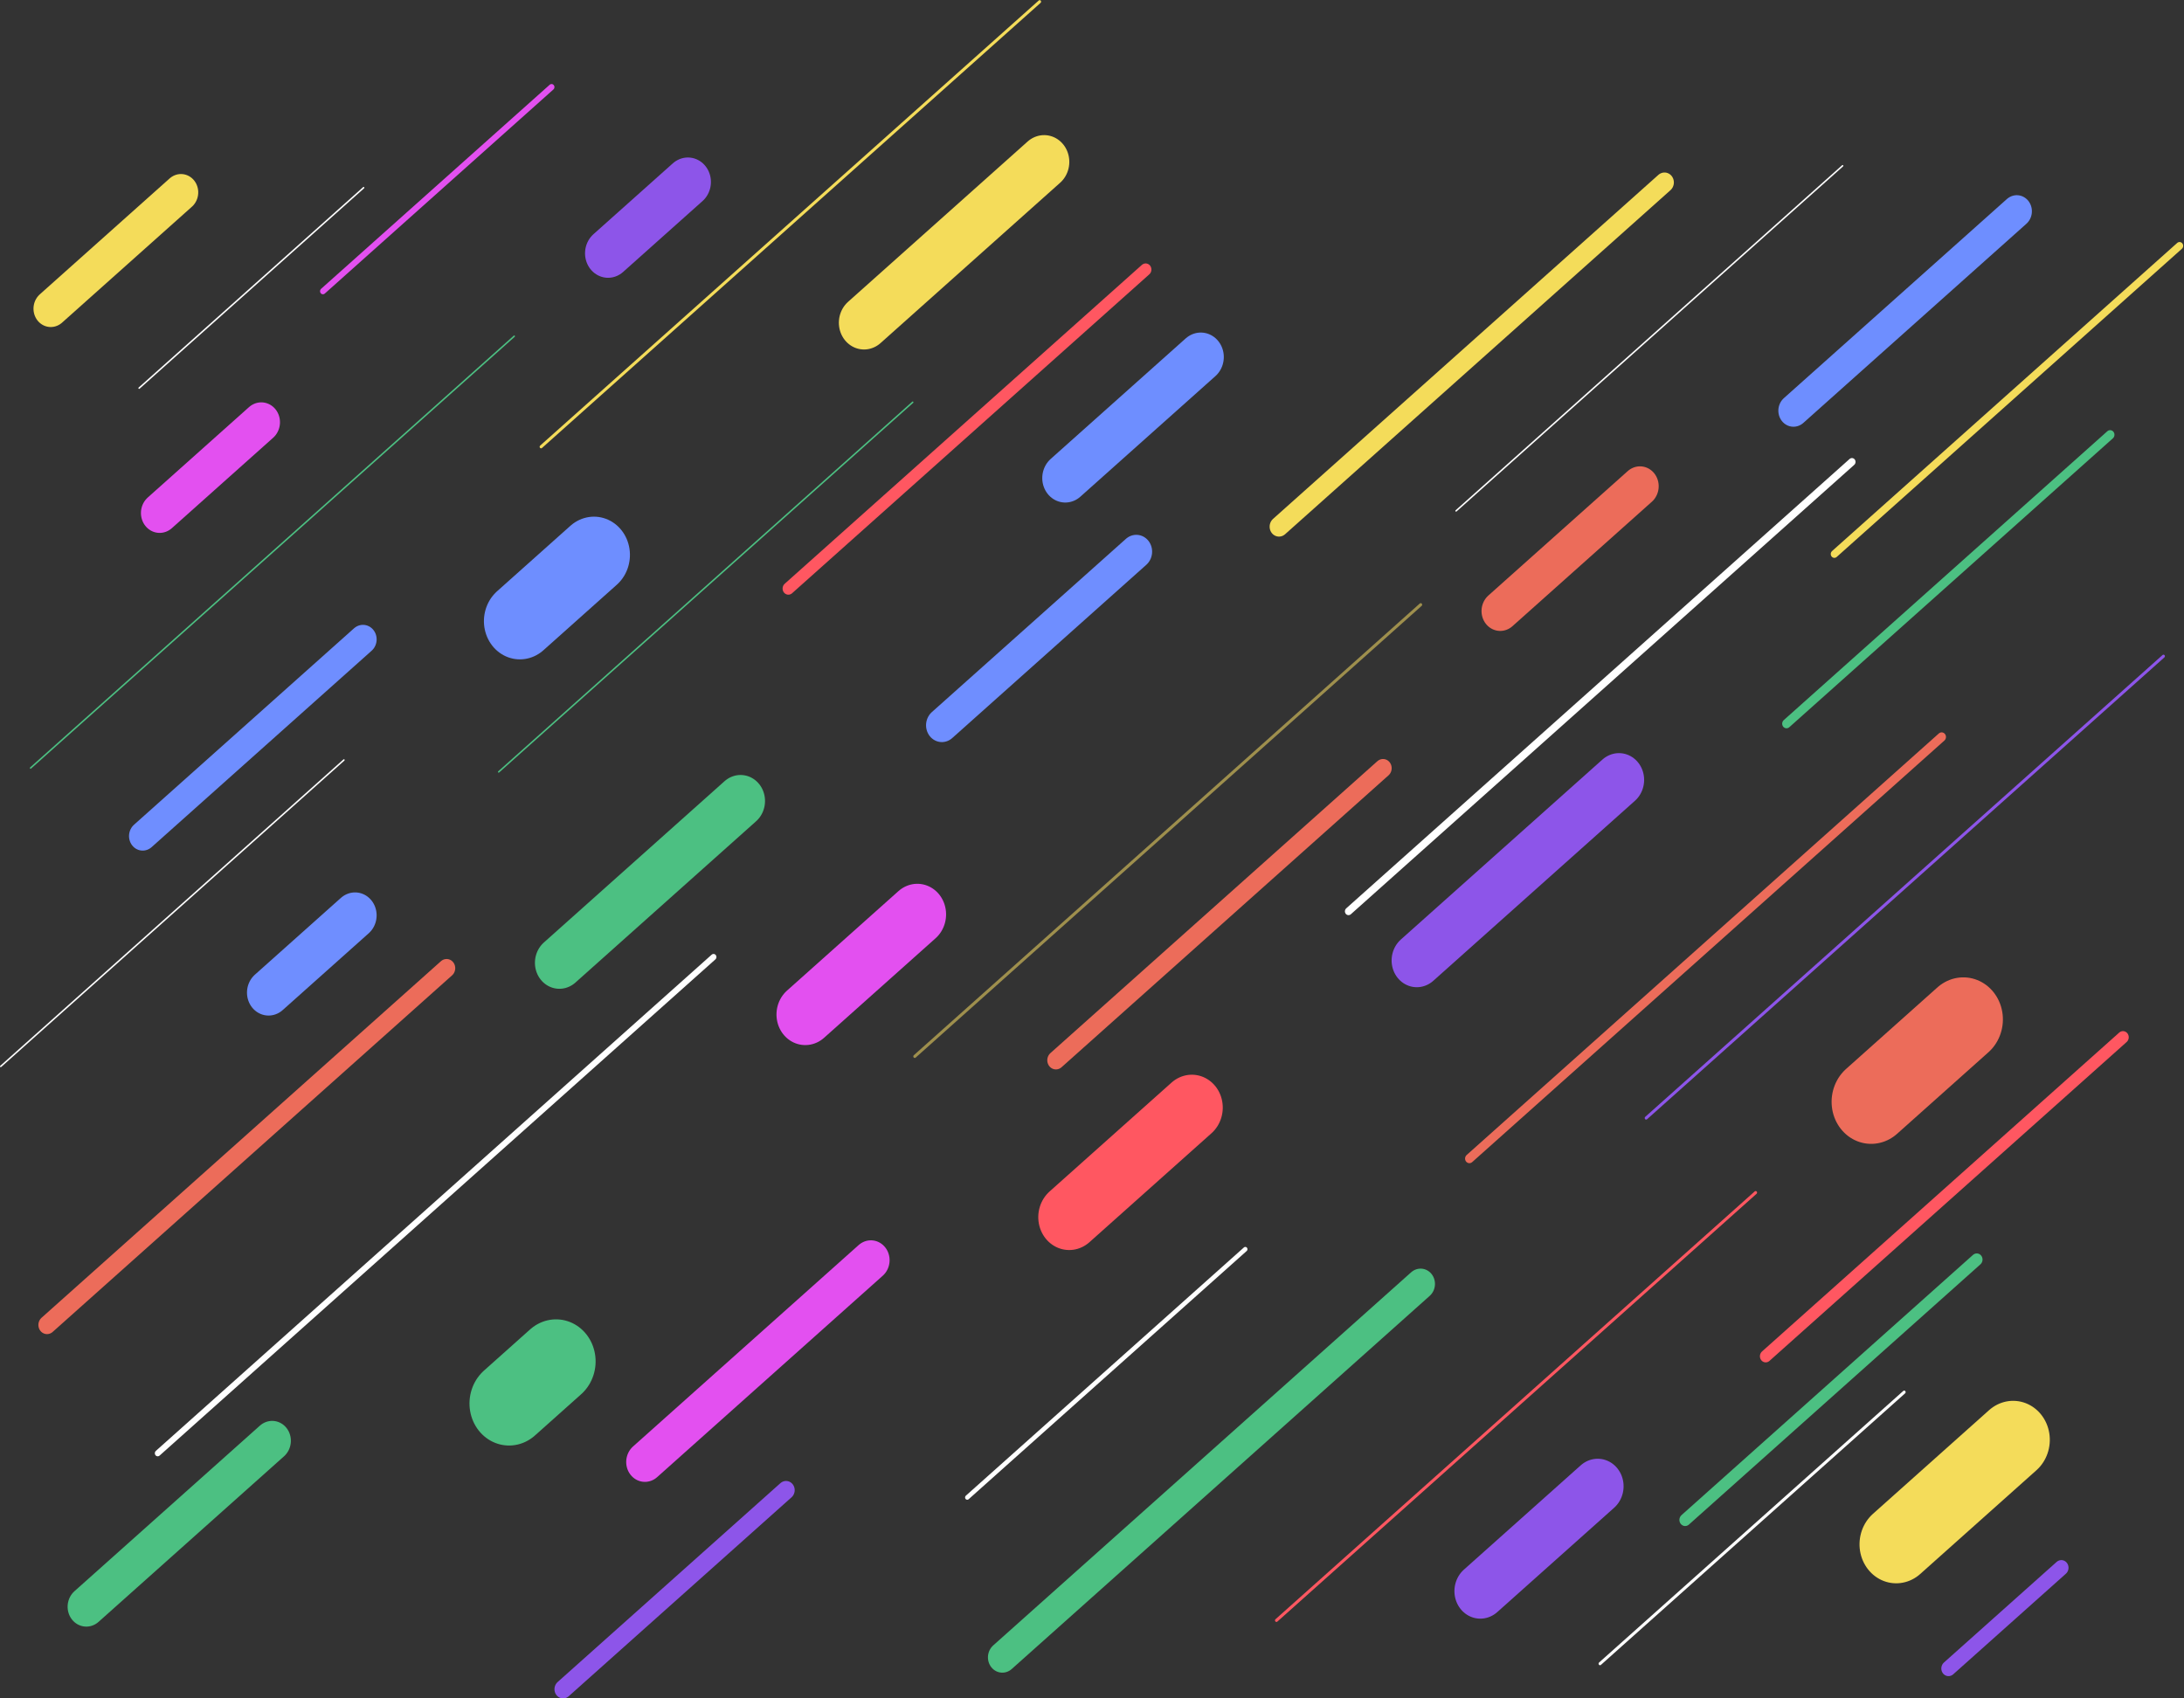 <svg width="306" height="238" viewBox="0 0 306 238" fill="none" xmlns="http://www.w3.org/2000/svg">
<rect x="0" y="0" width="306" height="238" fill="#333333" stroke="none"/>
<line x1="3.567" y1="-3.567" x2="37.454" y2="-3.567" transform="matrix(0.747 -0.667 0.62 0.787 77.958 140.069)" stroke="#4CC082" stroke-width="7.134" stroke-linecap="round"/>
<line x1="2.098" y1="-2.098" x2="80.493" y2="-2.098" transform="matrix(0.747 -0.667 0.62 0.787 140.19 235.28)" stroke="#4CC082" stroke-width="4.196" stroke-linecap="round"/>
<line x1="2.308" y1="-2.308" x2="38.713" y2="-2.308" transform="matrix(0.747 -0.667 0.62 0.787 131.695 104.965)" stroke="#6F8EFF" stroke-width="4.616" stroke-linecap="round"/>
<line x1="3.147" y1="-3.147" x2="19.284" y2="-3.147" transform="matrix(0.747 -0.667 0.62 0.787 37.26 143.641)" stroke="#6F8EFF" stroke-width="6.294" stroke-linecap="round"/>
<line x1="1.993" y1="-1.993" x2="43.258" y2="-1.993" transform="matrix(0.747 -0.667 0.62 0.787 19.758 120.039)" stroke="#6F8EFF" stroke-width="3.986" stroke-linecap="round"/>
<line x1="1.049" y1="-1.049" x2="22.181" y2="-1.049" transform="matrix(0.747 -0.667 0.62 0.787 272.883 235.324)" stroke="#8D55E9" stroke-width="2.098" stroke-linecap="round"/>
<line x1="3.357" y1="-3.357" x2="18.244" y2="-3.357" transform="matrix(0.747 -0.667 0.62 0.787 84.802 40.344)" stroke="#8D55E9" stroke-width="6.714" stroke-linecap="round"/>
<line x1="1.259" y1="-1.259" x2="62.583" y2="-1.259" transform="matrix(0.747 -0.667 0.62 0.787 147.796 150.393)" stroke="#EC6C5A" stroke-width="2.518" stroke-linecap="round"/>
<line x1="1.259" y1="-1.259" x2="76.173" y2="-1.259" transform="matrix(0.747 -0.667 0.62 0.787 6.44 187.485)" stroke="#EC6C5A" stroke-width="2.518" stroke-linecap="round"/>
<line x1="1.259" y1="-1.259" x2="43.045" y2="-1.259" transform="matrix(0.747 -0.667 0.62 0.787 78.748 238.532)" stroke="#8D55E9" stroke-width="2.518" stroke-linecap="round"/>
<line x1="2.728" y1="-2.728" x2="21.719" y2="-2.728" transform="matrix(0.747 -0.667 0.62 0.787 22.048 75.829)" stroke="#E350F0" stroke-width="5.455" stroke-linecap="round"/>
<line x1="2.728" y1="-2.728" x2="28.87" y2="-2.728" transform="matrix(0.747 -0.667 0.62 0.787 209.877 89.566)" stroke="#EC6C5A" stroke-width="5.455" stroke-linecap="round"/>
<line x1="2.728" y1="-2.728" x2="37.515" y2="-2.728" transform="matrix(0.747 -0.667 0.62 0.787 11.774 229.095)" stroke="#4CC082" stroke-width="5.455" stroke-linecap="round"/>
<line x1="0.21" y1="-0.21" x2="90.084" y2="-0.21" transform="matrix(0.747 -0.667 0.62 0.787 178.818 227.374)" stroke="#FF5761" stroke-width="0.42" stroke-linecap="round"/>
<line x1="0.105" y1="-0.105" x2="90.818" y2="-0.105" transform="matrix(0.747 -0.667 0.62 0.787 4.272 107.775)" stroke="#4CC082" stroke-width="0.21" stroke-linecap="round"/>
<line x1="0.105" y1="-0.105" x2="77.761" y2="-0.105" transform="matrix(0.747 -0.667 0.62 0.787 69.858 108.319)" stroke="#4CC082" stroke-width="0.21" stroke-linecap="round"/>
<line x1="0.105" y1="-0.105" x2="64.476" y2="-0.105" transform="matrix(0.747 -0.667 0.62 0.787 0.089 149.589)" stroke="white" stroke-width="0.21" stroke-linecap="round"/>
<line x1="0.105" y1="-0.105" x2="42.212" y2="-0.105" transform="matrix(0.747 -0.667 0.62 0.787 19.479 54.541)" stroke="white" stroke-width="0.21" stroke-linecap="round"/>
<line x1="0.525" y1="-0.525" x2="65.26" y2="-0.525" transform="matrix(0.747 -0.667 0.62 0.787 256.949 78.397)" stroke="#F4DC5A" stroke-width="1.049" stroke-linecap="round"/>
<line x1="4.196" y1="-4.196" x2="25.101" y2="-4.196" transform="matrix(0.747 -0.667 0.62 0.787 112.334 148.222)" stroke="#E350F0" stroke-width="8.393" stroke-linecap="round"/>
<line x1="2.728" y1="-2.728" x2="45.043" y2="-2.728" transform="matrix(0.747 -0.667 0.62 0.787 90.038 208.813)" stroke="#E350F0" stroke-width="5.455" stroke-linecap="round"/>
<line x1="0.629" y1="-0.629" x2="89.193" y2="-0.629" transform="matrix(0.747 -0.667 0.62 0.787 205.802 163.265)" stroke="#EC6C5A" stroke-width="1.259" stroke-linecap="round"/>
<line x1="5.35" y1="-5.35" x2="27.138" y2="-5.35" transform="matrix(0.747 -0.667 0.62 0.787 265.05 224.132)" stroke="#F4DC5A" stroke-width="10.7" stroke-linecap="round"/>
<line x1="5.77" y1="-5.77" x2="22.904" y2="-5.77" transform="matrix(0.747 -0.667 0.62 0.787 261.493 162.73)" stroke="#EC6C5A" stroke-width="11.54" stroke-linecap="round"/>
<line x1="5.77" y1="-5.77" x2="14.43" y2="-5.77" transform="matrix(0.747 -0.667 0.62 0.787 70.648 205.002)" stroke="#4CC082" stroke-width="11.54" stroke-linecap="round"/>
<line x1="3.672" y1="-3.672" x2="37.353" y2="-3.672" transform="matrix(0.747 -0.667 0.62 0.787 120.631 50.526)" stroke="#F4DC5A" stroke-width="7.343" stroke-linecap="round"/>
<line x1="4.511" y1="-4.511" x2="27.391" y2="-4.511" transform="matrix(0.747 -0.667 0.62 0.787 149.278 177.076)" stroke="#FF5761" stroke-width="9.022" stroke-linecap="round"/>
<line x1="5.245" y1="-5.245" x2="18.999" y2="-5.245" transform="matrix(0.747 -0.667 0.62 0.787 72.228 94.613)" stroke="#6E8EFF" stroke-width="10.491" stroke-linecap="round"/>
<line x1="3.357" y1="-3.357" x2="28.684" y2="-3.357" transform="matrix(0.747 -0.667 0.62 0.787 148.863 71.839)" stroke="#6E8EFF" stroke-width="6.714" stroke-linecap="round"/>
<line x1="3.777" y1="-3.777" x2="25.69" y2="-3.777" transform="matrix(0.747 -0.667 0.62 0.787 206.966 228.422)" stroke="#8D55E9" stroke-width="7.553" stroke-linecap="round"/>
<line x1="3.672" y1="-3.672" x2="41.494" y2="-3.672" transform="matrix(0.747 -0.667 0.62 0.787 198.076 139.892)" stroke="#8D55E9" stroke-width="7.343" stroke-linecap="round"/>
<line x1="2.203" y1="-2.203" x2="44.033" y2="-2.203" transform="matrix(0.747 -0.667 0.62 0.787 251.023 60.73)" stroke="#6E8EFF" stroke-width="4.406" stroke-linecap="round"/>
<line x1="0.21" y1="-0.21" x2="93.721" y2="-0.21" transform="matrix(0.747 -0.667 0.62 0.787 75.785 62.914)" stroke="#F4DC5A" stroke-width="0.42" stroke-linecap="round"/>
<line x1="0.21" y1="-0.21" x2="97.236" y2="-0.21" transform="matrix(0.747 -0.667 0.62 0.787 230.616 156.979)" stroke="#8D55E9" stroke-width="0.42" stroke-linecap="round"/>
<line x1="0.42" y1="-0.42" x2="43.293" y2="-0.42" transform="matrix(0.747 -0.667 0.62 0.787 45.196 41.415)" stroke="#E350F0" stroke-width="0.839" stroke-linecap="round"/>
<line x1="0.42" y1="-0.42" x2="104.664" y2="-0.42" transform="matrix(0.747 -0.667 0.62 0.787 22.048 204.254)" stroke="white" stroke-width="0.839" stroke-linecap="round"/>
<line x1="0.629" y1="-0.629" x2="61.317" y2="-0.629" transform="matrix(0.747 -0.667 0.62 0.787 250.232 102.322)" stroke="#4CC082" stroke-width="1.259" stroke-linecap="round"/>
<line x1="0.21" y1="-0.21" x2="57.256" y2="-0.21" transform="matrix(0.747 -0.667 0.62 0.787 224.154 233.44)" stroke="white" stroke-width="0.42" stroke-linecap="round"/>
<line x1="0.525" y1="-0.525" x2="94.936" y2="-0.525" transform="matrix(0.747 -0.667 0.62 0.787 188.878 128.465)" stroke="white" stroke-width="1.049" stroke-linecap="round"/>
<line x1="0.315" y1="-0.315" x2="52.462" y2="-0.315" transform="matrix(0.747 -0.667 0.62 0.787 135.483 210.298)" stroke="white" stroke-width="0.629" stroke-linecap="round"/>
<line x1="0.105" y1="-0.105" x2="72.603" y2="-0.105" transform="matrix(0.747 -0.667 0.62 0.787 203.998 71.743)" stroke="white" stroke-width="0.21" stroke-linecap="round"/>
<line x1="0.21" y1="-0.21" x2="95.109" y2="-0.21" transform="matrix(0.747 -0.667 0.62 0.787 128.139 148.341)" stroke="#9E8F4D" stroke-width="0.42" stroke-linecap="round"/>
<line x1="1.364" y1="-1.364" x2="73.64" y2="-1.364" transform="matrix(0.747 -0.667 0.62 0.787 179.038 75.771)" stroke="#F4DC5A" stroke-width="2.728" stroke-linecap="round"/>
<line x1="0.839" y1="-0.839" x2="67.833" y2="-0.839" transform="matrix(0.747 -0.667 0.62 0.787 247.291 191.266)" stroke="#FF5761" stroke-width="1.679" stroke-linecap="round"/>
<line x1="0.839" y1="-0.839" x2="67.833" y2="-0.839" transform="matrix(0.747 -0.667 0.62 0.787 110.358 83.687)" stroke="#FF5761" stroke-width="1.679" stroke-linecap="round"/>
<line x1="0.839" y1="-0.839" x2="55.515" y2="-0.839" transform="matrix(0.747 -0.667 0.62 0.787 236.008 214.201)" stroke="#4CC082" stroke-width="1.679" stroke-linecap="round"/>
<line x1="2.518" y1="-2.518" x2="26.876" y2="-2.518" transform="matrix(0.747 -0.667 0.62 0.787 6.816 46.892)" stroke="#F4DC5A" stroke-width="5.035" stroke-linecap="round"/>
</svg>
